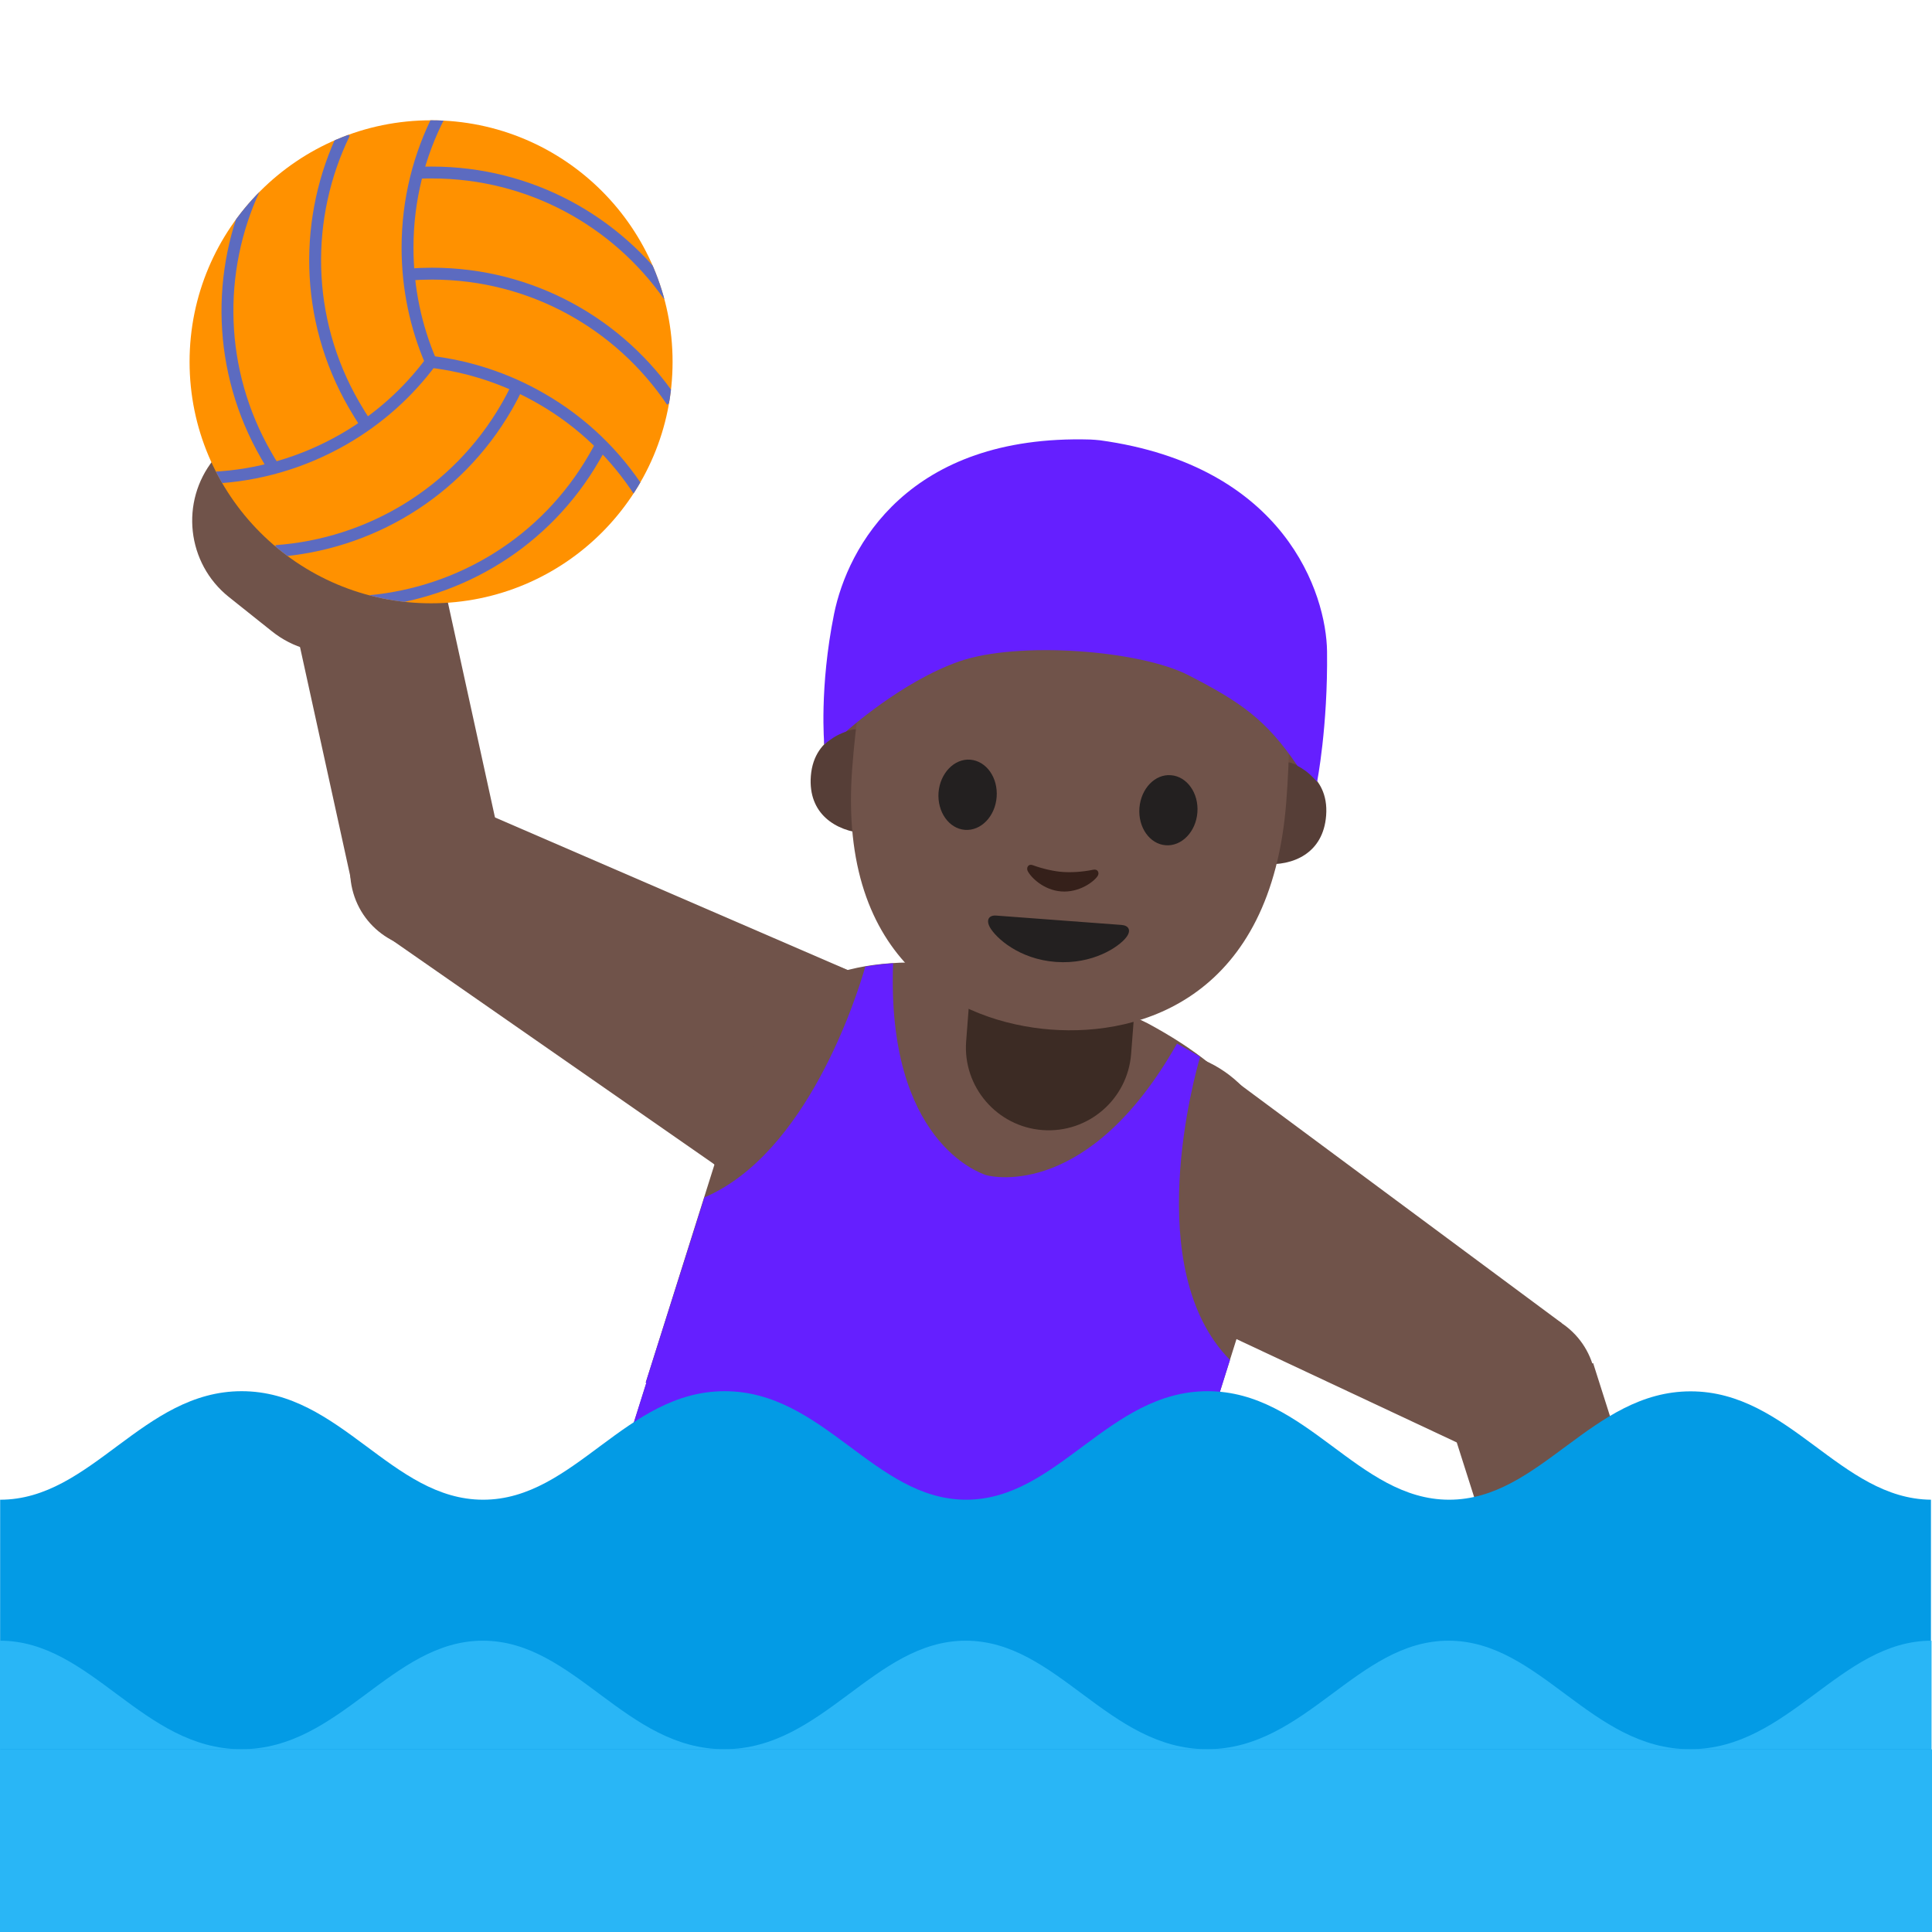 <?xml version="1.0" encoding="UTF-8" standalone="no"?>
<!-- Generator: Adobe Illustrator 19.2.1, SVG Export Plug-In . SVG Version: 6.00 Build 0)  -->

<svg
   xmlns:dc="http://purl.org/dc/elements/1.1/"
   xmlns:cc="http://creativecommons.org/ns#"
   xmlns:rdf="http://www.w3.org/1999/02/22-rdf-syntax-ns#"
   xmlns:svg="http://www.w3.org/2000/svg"
   xmlns="http://www.w3.org/2000/svg"
   xmlns:xlink="http://www.w3.org/1999/xlink"
   xmlns:sodipodi="http://sodipodi.sourceforge.net/DTD/sodipodi-0.dtd"
   xmlns:inkscape="http://www.inkscape.org/namespaces/inkscape"
   version="1.1"
   x="0px"
   y="0px"
   viewBox="0 0 128 128"
   style="enable-background:new 0 0 128 128;"
   xml:space="preserve"
   id="svg158"
   inkscape:version="0.91 r13725"
   sodipodi:docname="1f93d-1f3ff-200d-2640-fe0f.svg"><defs
     id="defs332" /><sodipodi:namedview
     pagecolor="#ffffff"
     bordercolor="#666666"
     borderopacity="1"
     objecttolerance="10"
     gridtolerance="10"
     guidetolerance="10"
     inkscape:pageopacity="0"
     inkscape:pageshadow="2"
     inkscape:window-width="640"
     inkscape:window-height="480"
     id="namedview330"
     showgrid="false"
     inkscape:zoom="0.921875"
     inkscape:cx="149.47014"
     inkscape:cy="33.730809"
     inkscape:window-x="0"
     inkscape:window-y="0"
     inkscape:window-maximized="0"
     inkscape:current-layer="Layer_2" /><g
     id="Layer_3" /><g
     id="Layer_2"><g
       id="g162"><polygon
         id="XMLID_155_"
         style="fill:#70534A;"
         points="31.04,53.4 25.72,62.11 49.21,78.45 56.45,64.39   " /><ellipse
         id="XMLID_154_"
         transform="matrix(0.959 -0.282 0.282 0.959 -15.145 10.371)"
         style="fill:#70534A;"
         cx="28.4"
         cy="57.72"
         rx="5.17"
         ry="5.17" /><polygon
         id="XMLID_153_"
         style="fill:#70534A;"
         points="28.71,35.51 18.71,37.55 23.43,59.07 33.42,57.02   " /><path
         id="XMLID_152_"
         style="fill:#70534A;"
         d="M14.35,30.2l-0.2,0.25c-2.23,2.79-1.78,6.87,1.01,9.1l2.86,2.28    c2.79,2.23,6.87,1.78,9.1-1.01l0.2-0.25c2.23-2.79,1.78-6.87-1.01-9.1l-2.86-2.28C20.66,26.95,16.58,27.41,14.35,30.2z" /><ellipse
         transform="matrix(0.458 -0.889 0.889 0.458 -34.848 85.722)"
         style="fill:#70534A;"
         cx="52.83"
         cy="71.42"
         rx="7.91"
         ry="7.91"
         id="ellipse168" /></g><g
       id="g170"><polygon
         id="XMLID_151_"
         style="fill:#70534A;"
         points="97.89,96.21 103.47,87.66 80.48,70.61 72.82,84.45   " /><ellipse
         id="XMLID_150_"
         transform="matrix(0.967 -0.253 0.253 0.967 -20.008 28.486)"
         style="fill:#70534A;"
         cx="100.65"
         cy="91.97"
         rx="5.17"
         ry="5.17" /><polygon
         id="XMLID_149_"
         style="fill:#70534A;"
         points="102.46,114.25 112.22,111.29 105.55,90.31 95.78,93.26   " /><path
         id="XMLID_148_"
         style="fill:#70534A;"
         d="M117.25,118.21l0.18-0.27c1.97-2.99,1.14-7-1.85-8.97l-3.05-2.01    c-2.99-1.97-7-1.14-8.97,1.85l-0.18,0.27c-1.97,2.99-1.14,7,1.85,8.97l3.05,2.01C111.27,122.03,115.28,121.2,117.25,118.21z" /><ellipse
         transform="matrix(0.484 -0.875 0.875 0.484 -28.302 107.049)"
         style="fill:#70534A;"
         cx="76.65"
         cy="77.53"
         rx="7.91"
         ry="7.91"
         id="ellipse176" /></g><g
       id="g178"><polygon
         style="fill:#70534A;"
         points="65.08,81.42 82.49,86.91 72.23,119.47 37.5,108.52 47.76,75.96   "
         id="polygon180" /><path
         id="XMLID_147_"
         style="fill:#70534A;"
         d="M63.93,63.98c2.19,0.26,10.17,2.78,12.11,3.82c6.14,3.3,10.01,7.69,8.08,13.83    l-6.6,20.93l-17.37-5.47L42.78,91.6l6.6-20.93C51.32,64.53,57.01,63.16,63.93,63.98z" /></g><g
       id="g183"><g
         id="g185"><path
           id="XMLID_146_"
           style="fill:#3C2B24;"
           d="M69.06,74.87L69.06,74.87c3.02,0.23,5.65-2.03,5.88-5.05l0.36-4.67l-10.93-0.83     l-0.36,4.67C63.78,72,66.05,74.64,69.06,74.87z" /></g><g
         id="XMLID_136_"><path
           id="XMLID_144_"
           style="fill:#6D4C41;"
           d="M72.24,30.12c0,0,0.22,0.01,0.32,0.02c0.1,0.01,0.32,0.03,0.32,0.03     c11.63,1.62,13.65,8.39,14.03,12.98c0.41,4.98,0.34,8.65,0.34,8.65s-0.18-0.22-0.52-0.53c-0.36-0.33-0.78-0.53-0.78-0.53     l-0.94,4.12l-3.45-8.87c-0.02-0.06-0.07-0.09-0.13-0.09l-2.45,0.08c-2.46,0.09-4.92,0.03-7.38-0.15l0,0.01     c-0.11-0.01-0.21-0.02-0.32-0.03c-0.11-0.01-0.21-0.01-0.32-0.02l0-0.01c-2.45-0.19-4.89-0.51-7.31-0.97l-2.41-0.45     c-0.06-0.01-0.12,0.02-0.15,0.07l-4.75,8.25l-0.3-4.21c0,0-0.44,0.14-0.85,0.41c-0.38,0.25-0.59,0.44-0.59,0.44     s0.23-3.86,1.65-8.65C57.62,36.12,60.81,29.95,72.24,30.12z" /><g
           id="XMLID_141_"><path
             id="XMLID_143_"
             style="fill:#563E37;"
             d="M56.62,48.32c0,0-2.68,0.26-2.9,3.1c-0.19,2.51,1.66,3.65,3.59,3.8l0.52-6.81      L56.62,48.32z" /><path
             id="XMLID_142_"
             style="fill:#563E37;"
             d="M85.47,50.52c0,0,2.61,0.66,2.39,3.51c-0.19,2.51-2.2,3.36-4.12,3.21l0.52-6.81      L85.47,50.52z" /></g><path
           id="XMLID_140_"
           style="fill:#70534A;"
           d="M72.46,30.77c11.4,0.87,13.71,9.93,12.76,22.34c-0.98,12.87-9.5,15.57-15.61,15.1     c-6.02-0.46-14.13-4.33-13.15-17.29C57.41,38.51,61.07,29.9,72.46,30.77z" /><path
           id="XMLID_139_"
           style="fill:#232020;"
           d="M75.49,53.53c-0.1,1.28,0.68,2.39,1.74,2.47c1.06,0.08,2-0.89,2.1-2.17     c0.1-1.28-0.69-2.39-1.75-2.47C76.53,51.27,75.59,52.24,75.49,53.53" /><path
           id="XMLID_138_"
           style="fill:#232020;"
           d="M66.03,52.81c-0.1,1.28-1.04,2.25-2.1,2.17c-1.06-0.08-1.84-1.19-1.75-2.47     c0.1-1.28,1.04-2.26,2.1-2.18C65.35,50.42,66.13,51.52,66.03,52.81" /><path
           id="XMLID_137_"
           style="fill:#35201A;"
           d="M68.42,57.32c0.69,0.25,1.42,0.41,1.99,0.45s1.31,0,2.03-0.15     c0.31-0.06,0.41,0.23,0.28,0.42c-0.25,0.38-1.22,1.11-2.41,1.02c-1.19-0.09-2.04-0.96-2.23-1.37     C67.99,57.48,68.13,57.21,68.42,57.32z" /><path
           style="fill:none;"
           d="M55.9,48.46c0.74-0.43,1.25-1.15,1.86-1.75c1.96-1.93,4.84-2.56,7.57-2.92     c3.82-0.51,7.75-0.66,11.48,0.29c3.73,0.95,7.27,3.12,9.24,6.43"
           id="path197" /><path
           style="fill:#651FFF;"
           d="M72.88,29.17c0,0-0.22-0.02-0.32-0.03c-0.1-0.01-0.32-0.02-0.32-0.02     c-12.07-0.35-16.08,7.13-16.98,11.55c-0.99,4.9-0.65,8.65-0.65,8.65s0.21-0.19,0.59-0.44c0.41-0.27,0.85-0.41,0.85-0.41     s3.66-3.31,7.5-4.65c3.91-1.36,11.94-0.75,15.18,0.91c3.42,1.76,5.15,2.92,7.23,6.01c0,0,0.41,0.2,0.78,0.53     c0.34,0.31,0.52,0.53,0.52,0.53s0.72-3.65,0.66-8.65C87.87,39.36,85.16,30.86,72.88,29.17z"
           id="path199" /></g></g><g
       id="g201"><defs
         id="defs203"><circle
           id="SVGID_55_"
           cx="28.56"
           cy="23.97"
           r="16" /></defs><use
         xlink:href="#SVGID_55_"
         style="overflow:visible;fill:#FF9100;"
         id="use206" /><clipPath
         id="SVGID_1_"><use
           xlink:href="#SVGID_55_"
           style="overflow:visible;"
           id="use209" /></clipPath><g
         style="clip-path:url(#SVGID_1_);"
         id="g211"
         clip-path="url(#SVGID_1_)"><g
           id="g213"><path
             style="fill:none;stroke:#5C6BC0;stroke-width:0.787;"
             d="M28.55,23.98c-1-2.32-1.55-4.88-1.55-7.57      c0-3.17,0.77-6.16,2.13-8.79"
             id="path215" /><path
             style="fill:none;stroke:#5C6BC0;stroke-width:0.787;"
             d="M27.64,11.45c0.32-0.02,0.65-0.02,0.98-0.02      c6.49,0,12.22,3.22,15.69,8.15"
             id="path217" /><path
             style="fill:none;stroke:#5C6BC0;stroke-width:0.787;"
             d="M27.08,18.19c0.51-0.04,1.02-0.06,1.54-0.06      c6.62,0,12.46,3.35,15.9,8.46"
             id="path219" /></g><g
           id="g221"><path
             style="fill:none;stroke:#5C6BC0;stroke-width:0.787;"
             d="M28.53,23.97c2.51,0.3,5.01,1.1,7.33,2.44      c2.75,1.58,4.95,3.75,6.55,6.24"
             id="path223" /><path
             style="fill:none;stroke:#5C6BC0;stroke-width:0.787;"
             d="M39.84,29.45c-0.15,0.29-0.3,0.58-0.47,0.86      c-3.24,5.62-8.9,8.97-14.9,9.52"
             id="path225" /><path
             style="fill:none;stroke:#5C6BC0;stroke-width:0.787;"
             d="M34.28,25.59c-0.22,0.46-0.46,0.92-0.72,1.37      c-3.31,5.73-9.13,9.11-15.28,9.55"
             id="path227" /></g><g
           id="g229"><path
             style="fill:none;stroke:#5C6BC0;stroke-width:0.787;"
             d="M28.55,23.97c-1.51,2.03-3.45,3.79-5.78,5.13      c-2.75,1.58-5.72,2.41-8.68,2.55"
             id="path231" /><path
             style="fill:none;stroke:#5C6BC0;stroke-width:0.787;"
             d="M18.15,31.01c-0.18-0.27-0.35-0.55-0.51-0.84      c-3.24-5.62-3.32-12.2-0.79-17.67"
             id="path233" /><path
             style="fill:none;stroke:#5C6BC0;stroke-width:0.787;"
             d="M24.27,28.13c-0.29-0.42-0.56-0.86-0.82-1.31      c-3.31-5.73-3.32-12.47-0.63-18"
             id="path235" /></g></g></g><path
       style="fill:#651FFF;"
       d="M72.94,117.23l8.55-27.13c-5.94-6.01-2.32-18.91-1.98-20.08c-0.49-0.3-1-0.59-1.53-0.88   c-5.8,10.25-12.15,8.85-12.63,8.72c-0.48-0.15-6.62-2.28-6.18-14.04c-0.64,0.04-1.25,0.12-1.84,0.22   c-0.59,2.06-3.88,12.4-10.66,15.29L42.78,91.6l0.04,0.01l-4.94,15.68l17.71,5l0.33-1.16l-0.33,1.16L72.94,117.23z"
       id="path237" /><path
       style="fill:#039BE5;"
       d="M96.01,99.36c-6.06,0-9.43-7.19-16-7.19s-9.93,7.19-16,7.19s-9.43-7.19-16-7.19   c-6.57,0-9.93,7.19-16,7.19s-9.43-7.19-16-7.19s-9.93,7.19-16,7.19L0,128h127.93V99.36c-6.01-0.06-9.38-7.18-15.92-7.18   C105.44,92.18,102.07,99.36,96.01,99.36z"
       id="path239" /><g
       id="XMLID_128_"><g
         id="XMLID_130_"><path
           id="XMLID_135_"
           style="fill:#29B6F6;"
           d="M127.97,108.7c-6.06,0-9.43,7.19-16,7.19h16V108.7z" /><path
           id="XMLID_134_"
           style="fill:#29B6F6;"
           d="M111.97,115.89c-6.57,0-9.93-7.19-16-7.19s-9.43,7.19-16,7.19h16H111.97z" /><path
           id="XMLID_133_"
           style="fill:#29B6F6;"
           d="M79.98,115.89c-6.57,0-9.93-7.19-16-7.19s-9.43,7.19-16,7.19h16H79.98z" /><path
           id="XMLID_132_"
           style="fill:#29B6F6;"
           d="M47.99,115.89c-6.57,0-9.93-7.19-16-7.19s-9.43,7.19-16,7.19h16H47.99z" /><path
           id="XMLID_131_"
           style="fill:#29B6F6;"
           d="M16,115.89c-6.57,0-9.93-7.19-16-7.19l0,7.19H16z" /></g><rect
         id="XMLID_129_"
         x="0"
         y="115.89"
         transform="matrix(-1 8.976984e-11 -8.976984e-11 -1 128 243.889)"
         style="fill:#29B6F6;"
         width="128"
         height="12.11" /></g><g
       id="g249"><path
         id="XMLID_127_"
         style="fill:#232020;"
         d="M74.31,61.28c-0.58-0.04-4.15-0.31-4.15-0.31s-3.57-0.27-4.15-0.31    c-0.48-0.04-0.7,0.27-0.43,0.77c0.39,0.7,1.93,2.12,4.37,2.3c2.44,0.18,4.17-0.99,4.66-1.62C74.97,61.65,74.79,61.32,74.31,61.28z    " /></g></g></svg>